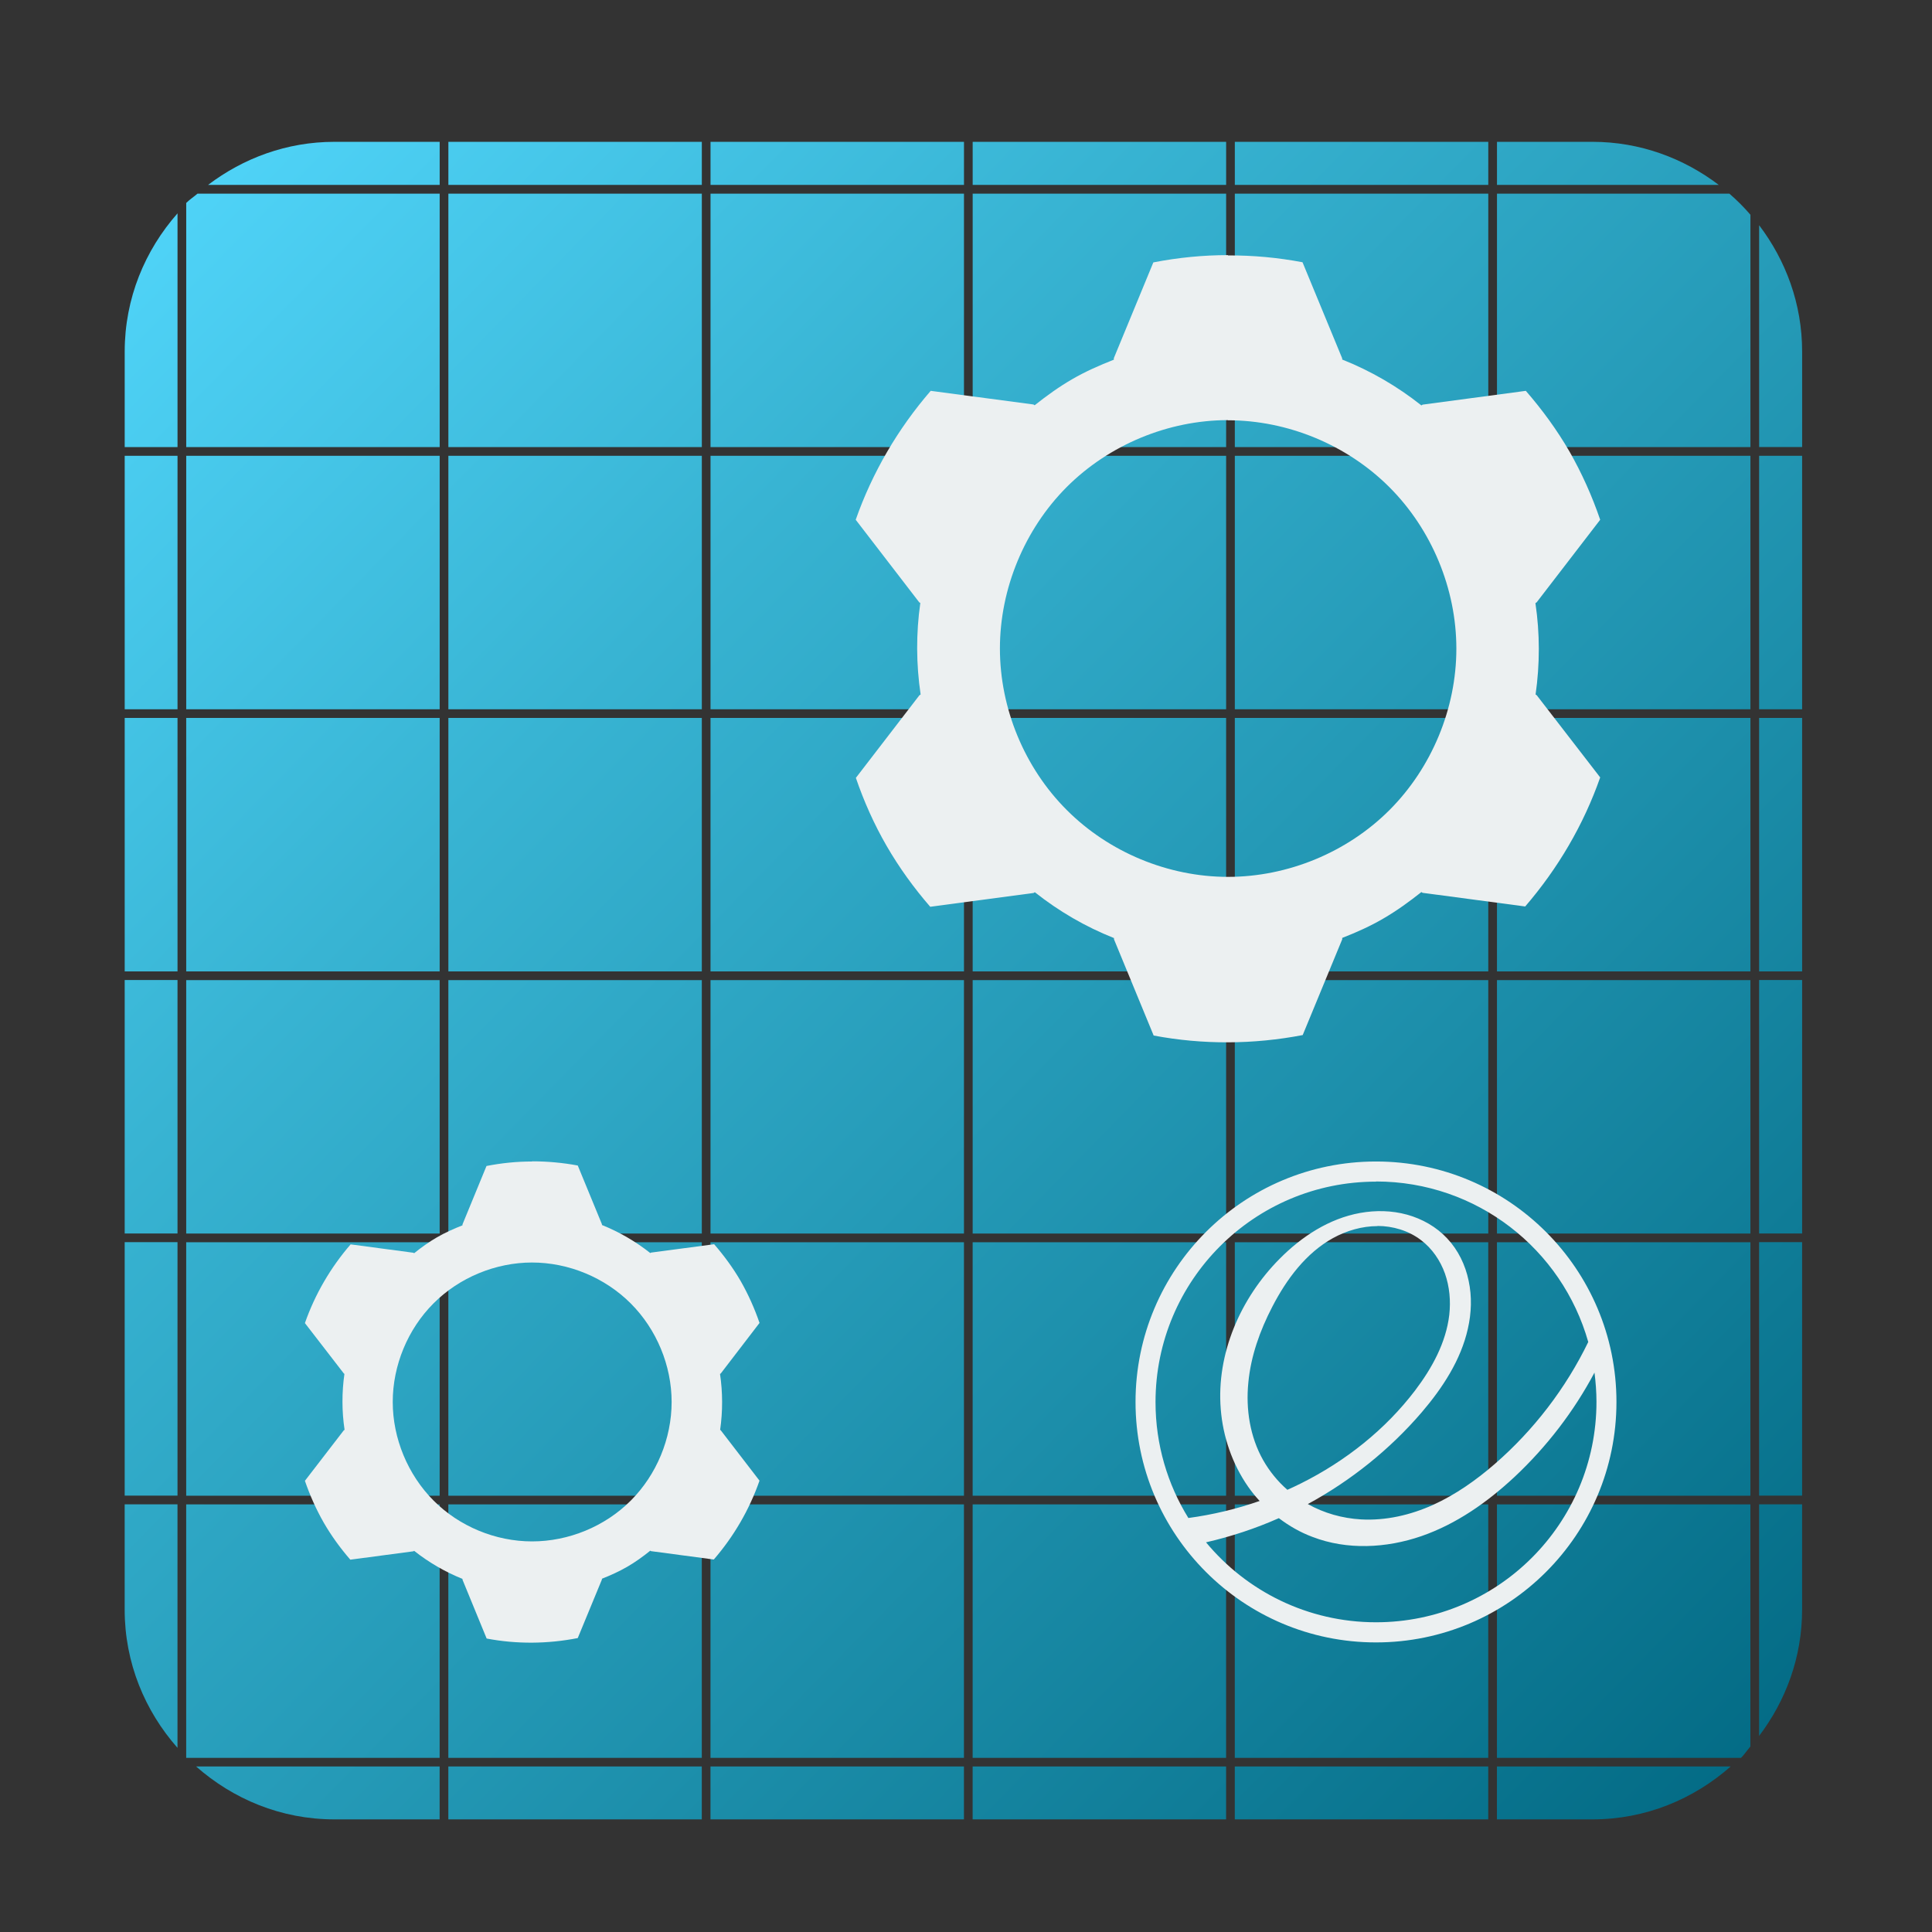 <?xml version="1.0" encoding="UTF-8" standalone="no"?>
<!-- Created with Inkscape (http://www.inkscape.org/) -->

<svg
   xmlns:dc="http://purl.org/dc/elements/1.1/"
   xmlns:cc="http://creativecommons.org/ns#"
   xmlns:rdf="http://www.w3.org/1999/02/22-rdf-syntax-ns#"
   xmlns:svg="http://www.w3.org/2000/svg"
   xmlns="http://www.w3.org/2000/svg"
   xmlns:xlink="http://www.w3.org/1999/xlink"
   xmlns:sodipodi="http://sodipodi.sourceforge.net/DTD/sodipodi-0.dtd"
   xmlns:inkscape="http://www.inkscape.org/namespaces/inkscape"
   width="256"
   height="256"
   id="svg2"
   version="1.1"
   inkscape:version="0.91 r"
   viewBox="0 0 72.249 72.249"
   sodipodi:docname="eStudio.svg">
  <rect x="0" y="0" width="72.249" height="72.249" fill="#333333" stroke="none"/>
  <defs
     id="defs4">
    <linearGradient
       inkscape:collect="always"
       id="linearGradient4159">
      <stop
         style="stop-color:#b3b3b3;stop-opacity:1;"
         offset="0"
         id="stop4161" />
      <stop
         id="stop4167"
         offset="0.09"
         style="stop-color:#52d7fc;stop-opacity:1" />
      <stop
         style="stop-color:#38b4d3;stop-opacity:1"
         offset="0.331"
         id="stop4169" />
      <stop
         id="stop4171"
         offset="0.62"
         style="stop-color:#1c8eaa;stop-opacity:1" />
      <stop
         style="stop-color:#016882;stop-opacity:1"
         offset="0.894"
         id="stop4173" />
      <stop
         style="stop-color:#b3b3b3;stop-opacity:0;"
         offset="1"
         id="stop4163" />
    </linearGradient>
    <linearGradient
       inkscape:collect="always"
       xlink:href="#linearGradient4159"
       id="linearGradient4165"
       x1="-42.774"
       y1="-1.234"
       x2="5.412"
       y2="46.08"
       gradientUnits="userSpaceOnUse" />
  </defs>
  <sodipodi:namedview
     id="base"
     pagecolor="#ffffff"
     bordercolor="#666666"
     borderopacity="1.0"
     inkscape:pageopacity="0.0"
     inkscape:pageshadow="2"
     inkscape:zoom="1.0125339"
     inkscape:cx="230.3503"
     inkscape:cy="19.353334"
     inkscape:document-units="px"
     inkscape:current-layer="layer1"
     showgrid="false"
     units="px"
     inkscape:showpageshadow="false"
     borderlayer="true"
     inkscape:window-width="1366"
     inkscape:window-height="744"
     inkscape:window-x="0"
     inkscape:window-y="24"
     inkscape:window-maximized="1"
     showguides="false">
    <sodipodi:guide
       position="9,39"
       orientation="30,0"
       id="guide3274" />
    <sodipodi:guide
       position="9,9"
       orientation="0,30"
       id="guide3276" />
    <sodipodi:guide
       position="39,9"
       orientation="-30,0"
       id="guide3278" />
    <sodipodi:guide
       position="39,39"
       orientation="0,-30"
       id="guide3280" />
    <sodipodi:guide
       position="4,44"
       orientation="40,0"
       id="guide3370" />
    <sodipodi:guide
       position="4,4"
       orientation="0,40"
       id="guide3372" />
    <sodipodi:guide
       position="44,4"
       orientation="-40,0"
       id="guide3374" />
    <sodipodi:guide
       position="44,44"
       orientation="0,-40"
       id="guide3376" />
  </sodipodi:namedview>
  <g
     inkscape:label="Capa 1"
     inkscape:groupmode="layer"
     id="layer1"
     transform="translate(0,-224.751)">
    <g
       id="g4175"
       transform="matrix(5.794,0,0,5.794,67.193,-1417.074)">
      <path
         id="rect3354"
         transform="matrix(0.282,0,0,0.282,-5.3829621e-7,283.453)"
         d="m -33.471,2.939 c -1.093,0 -2.086,0.376 -2.891,0.986 l 5.301,0 0,-0.986 -2.41,0 z m 2.609,0 0,0.986 5.801,0 0,-0.986 -5.801,0 z m 6,0 0,0.986 5.801,0 0,-0.986 -5.801,0 z m 6,0 0,0.986 5.801,0 0,-0.986 -5.801,0 z m 6,0 0,0.986 5.801,0 0,-0.986 -5.801,0 z m 6,0 0,0.986 5.076,0 C -2.59,3.316 -3.583,2.939 -4.676,2.939 l -2.186,0 z M -36.604,4.125 c -0.084,0.073 -0.179,0.134 -0.258,0.213 l 0,5.588 5.801,0 0,-5.801 -5.543,0 z m 5.742,0 0,5.801 5.801,0 0,-5.801 -5.801,0 z m 6,0 0,5.801 5.801,0 0,-5.801 -5.801,0 z m 6,0 0,5.801 5.801,0 0,-5.801 -5.801,0 z m 6,0 0,5.801 5.801,0 0,-5.801 -5.801,0 z m 6,0 0,5.801 5.801,0 0,-5.318 C -1.21,4.435 -1.37,4.275 -1.543,4.125 l -5.318,0 z M -37.061,4.576 c -0.745,0.845 -1.209,1.944 -1.209,3.164 l 0,2.186 1.209,0 0,-5.35 z m 36.199,0.273 0,5.076 0.984,0 0,-2.186 c 0,-1.092 -0.374,-2.086 -0.984,-2.891 z M -38.27,10.125 l 0,5.801 1.209,0 0,-5.801 -1.209,0 z m 1.408,0 0,5.801 5.801,0 0,-5.801 -5.801,0 z m 6,0 0,5.801 5.801,0 0,-5.801 -5.801,0 z m 6,0 0,5.801 5.801,0 0,-5.801 -5.801,0 z m 6,0 0,5.801 5.801,0 0,-5.801 -5.801,0 z m 6,0 0,5.801 5.801,0 0,-5.801 -5.801,0 z m 6,0 0,5.801 5.801,0 0,-5.801 -5.801,0 z m 6,0 0,5.801 0.984,0 0,-5.801 -0.984,0 z m -37.408,6 0,5.801 1.209,0 0,-5.801 -1.209,0 z m 1.408,0 0,5.801 5.801,0 0,-5.801 -5.801,0 z m 6,0 0,5.801 5.801,0 0,-5.801 -5.801,0 z m 6,0 0,5.801 5.801,0 0,-5.801 -5.801,0 z m 6,0 0,5.801 5.801,0 0,-5.801 -5.801,0 z m 6,0 0,5.801 5.801,0 0,-5.801 -5.801,0 z m 6,0 0,5.801 5.801,0 0,-5.801 -5.801,0 z m 6,0 0,5.801 0.984,0 0,-5.801 -0.984,0 z m -37.408,5.998 0,5.801 1.209,0 0,-5.801 -1.209,0 z m 37.408,0 0,5.801 0.984,0 0,-5.801 -0.984,0 z m -36,0.002 0,5.801 5.801,0 0,-5.801 -5.801,0 z m 6,0 0,5.801 5.801,0 0,-5.801 -5.801,0 z m 6,0 0,5.801 5.801,0 0,-5.801 -5.801,0 z m 6,0 0,5.801 5.801,0 0,-5.801 -5.801,0 z m 6,0 0,5.801 5.801,0 0,-5.801 -5.801,0 z m 6,0 0,5.801 5.801,0 0,-5.801 -5.801,0 z m -31.408,5.998 0,5.801 1.209,0 0,-5.801 -1.209,0 z m 37.408,0 0,5.801 0.984,0 0,-5.801 -0.984,0 z m -36,0.002 0,5.801 5.801,0 0,-5.801 -5.801,0 z m 6,0 0,5.801 5.801,0 0,-5.801 -5.801,0 z m 6,0 0,5.801 5.801,0 0,-5.801 -5.801,0 z m 6,0 0,5.801 5.801,0 0,-5.801 -5.801,0 z m 6,0 0,5.801 5.801,0 0,-5.801 -5.801,0 z m 6,0 0,5.801 5.801,0 0,-5.801 -5.801,0 z m -31.408,5.998 0,2.41 c 0,1.22 0.464,2.319 1.209,3.164 l 0,-5.574 -1.209,0 z m 37.408,0 0,5.301 c 0.61,-0.805 0.984,-1.798 0.984,-2.891 l 0,-2.41 -0.984,0 z m -36,0.002 0,5.801 5.801,0 0,-5.801 -5.801,0 z m 6,0 0,5.801 5.801,0 0,-5.801 -5.801,0 z m 6,0 0,5.801 5.801,0 0,-5.801 -5.801,0 z m 6,0 0,5.801 5.801,0 0,-5.801 -5.801,0 z m 6,0 0,5.801 5.801,0 0,-5.801 -5.801,0 z m 6,0 0,5.801 5.586,0 c 0.079,-0.079 0.141,-0.175 0.215,-0.26 l 0,-5.541 -5.801,0 z m -29.773,5.998 c 0.845,0.745 1.943,1.211 3.164,1.211 l 2.41,0 0,-1.211 -5.574,0 z m 5.773,0 0,1.211 5.801,0 0,-1.211 -5.801,0 z m 6,0 0,1.211 5.801,0 0,-1.211 -5.801,0 z m 6,0 0,1.211 5.801,0 0,-1.211 -5.801,0 z m 6,0 0,1.211 5.801,0 0,-1.211 -5.801,0 z m 6,0 0,1.211 2.186,0 c 1.221,0 2.319,-0.466 3.164,-1.211 l -5.35,0 z"
         style="opacity:1;fill:url(#linearGradient4165);fill-opacity:1;fill-rule:nonzero;stroke:none;stroke-width:5.306;stroke-miterlimit:4;stroke-dasharray:none;stroke-opacity:1"
         inkscape:connector-curvature="0" />
      <path
         style="fill:#ecf0f1;fill-opacity:1;fill-rule:evenodd;stroke:none"
         d="m -8.163,290.863 c -0.099,0 -0.197,0.01 -0.294,0.029 l -0.155,0.377 0,0.006 c -0.056,0.022 -0.112,0.047 -0.164,0.077 -0.052,0.03 -0.101,0.065 -0.148,0.103 l -0.005,-0.003 -0.405,-0.054 c -0.129,0.149 -0.23,0.322 -0.295,0.508 l 0.251,0.325 0.004,0.003 c -0.017,0.119 -0.017,0.241 9.876e-4,0.361 l -0.005,0.003 -0.251,0.326 c 0.032,0.093 0.072,0.183 0.121,0.269 0.049,0.085 0.107,0.165 0.172,0.24 l 0.407,-0.054 0.005,-0.003 c 0.095,0.075 0.2,0.136 0.312,0.181 l 0,0.005 0.156,0.38 c 0.194,0.037 0.394,0.035 0.588,-0.003 l 0.156,-0.378 0,-0.005 c 0.056,-0.022 0.111,-0.047 0.163,-0.077 0.052,-0.03 0.102,-0.066 0.149,-0.104 l 0.005,0.003 0.405,0.054 c 0.129,-0.149 0.23,-0.322 0.295,-0.509 l -0.25,-0.325 -0.004,-0.003 c 0.017,-0.119 0.017,-0.241 -8.184e-4,-0.361 l 0.005,-0.003 0.25,-0.326 c -0.032,-0.093 -0.072,-0.183 -0.121,-0.269 -0.049,-0.085 -0.108,-0.165 -0.172,-0.239 l -0.407,0.054 -0.005,0.003 c -0.095,-0.075 -0.2,-0.136 -0.312,-0.181 l -1.638e-4,-0.005 -0.156,-0.379 c -0.097,-0.018 -0.195,-0.027 -0.294,-0.027 z m -1.64e-4,0.652 c 0.236,0 0.47,0.097 0.637,0.264 0.167,0.167 0.264,0.401 0.264,0.636 0,0.236 -0.097,0.47 -0.264,0.637 -0.167,0.167 -0.401,0.263 -0.637,0.263 -0.236,0 -0.47,-0.097 -0.636,-0.264 -0.166,-0.167 -0.263,-0.401 -0.263,-0.636 0,-0.236 0.097,-0.47 0.263,-0.636 0.166,-0.167 0.401,-0.264 0.636,-0.264 z"
         id="path4151"
         inkscape:connector-curvature="0" />
      <path
         inkscape:connector-curvature="0"
         id="path4112"
         d="m -3.671,285.013 c -0.161,0 -0.323,0.016 -0.482,0.047 l -0.255,0.618 0,0.01 c -0.092,0.036 -0.183,0.076 -0.269,0.126 -0.085,0.049 -0.165,0.107 -0.242,0.168 l -0.008,-0.005 -0.663,-0.088 c -0.211,0.244 -0.377,0.527 -0.484,0.832 l 0.41,0.533 0.007,0.004 c -0.028,0.196 -0.027,0.395 0.002,0.591 l -0.008,0.005 -0.41,0.533 c 0.052,0.152 0.118,0.3 0.199,0.44 0.081,0.14 0.176,0.271 0.281,0.392 l 0.667,-0.089 0.008,-0.005 c 0.155,0.123 0.327,0.223 0.511,0.296 l 0,0.008 0.256,0.621 c 0.317,0.06 0.645,0.058 0.962,-0.003 l 0.255,-0.618 0,-0.009 c 0.092,-0.036 0.182,-0.076 0.267,-0.126 0.086,-0.05 0.166,-0.108 0.244,-0.17 l 0.008,0.005 0.662,0.088 c 0.211,-0.245 0.377,-0.527 0.484,-0.833 l -0.41,-0.531 -0.007,-0.004 c 0.028,-0.195 0.028,-0.395 -0.001,-0.59 l 0.008,-0.005 0.41,-0.533 c -0.052,-0.152 -0.118,-0.3 -0.198,-0.44 -0.081,-0.14 -0.176,-0.27 -0.282,-0.392 l -0.666,0.089 -0.008,0.005 c -0.155,-0.123 -0.327,-0.223 -0.511,-0.296 l -2.684e-4,-0.008 -0.256,-0.62 c -0.159,-0.03 -0.32,-0.045 -0.481,-0.044 z m -2.686e-4,1.066 c 0.386,0 0.769,0.159 1.042,0.432 0.273,0.273 0.432,0.656 0.432,1.042 0,0.386 -0.159,0.769 -0.432,1.042 -0.273,0.273 -0.656,0.431 -1.042,0.431 -0.386,0 -0.769,-0.159 -1.041,-0.432 -0.273,-0.273 -0.431,-0.656 -0.431,-1.042 0,-0.386 0.159,-0.769 0.431,-1.042 0.273,-0.273 0.656,-0.432 1.041,-0.432 z"
         style="fill:#ecf0f1;fill-opacity:1;fill-rule:evenodd;stroke:none" />
      <path
         style="fill:#ecf0f1;fill-opacity:1;stroke:none"
         id="path2993"
         inkscape:connector-curvature="0"
         d="m -2.716,290.863 c -0.857,0 -1.552,0.695 -1.552,1.552 0,0.857 0.695,1.552 1.552,1.552 0.857,0 1.552,-0.695 1.552,-1.552 0,-0.857 -0.695,-1.552 -1.552,-1.552 z m 0,0.129 c 0.652,0 1.201,0.438 1.37,1.036 -0.145,0.299 -0.352,0.569 -0.603,0.787 -0.121,0.105 -0.253,0.198 -0.398,0.264 -0.146,0.066 -0.306,0.103 -0.466,0.094 -0.12,-0.007 -0.238,-0.04 -0.343,-0.099 0.278,-0.151 0.529,-0.352 0.735,-0.592 0.135,-0.158 0.253,-0.338 0.298,-0.54 0.023,-0.101 0.027,-0.207 0.005,-0.309 -0.021,-0.102 -0.068,-0.199 -0.139,-0.274 -0.069,-0.074 -0.161,-0.126 -0.259,-0.153 -0.098,-0.027 -0.202,-0.029 -0.302,-0.011 -0.2,0.036 -0.378,0.152 -0.521,0.297 -0.252,0.254 -0.408,0.612 -0.379,0.969 0.014,0.178 0.074,0.353 0.176,0.5 0.023,0.033 0.048,0.064 0.075,0.093 -0.149,0.052 -0.304,0.089 -0.46,0.11 -0.134,-0.217 -0.212,-0.473 -0.212,-0.748 0,-0.786 0.637,-1.423 1.423,-1.423 z m 0.009,0.287 c 0.1,1.3e-4 0.201,0.03 0.281,0.091 0.072,0.054 0.125,0.132 0.155,0.216 0.03,0.085 0.038,0.177 0.028,0.267 -0.021,0.179 -0.111,0.343 -0.22,0.487 -0.193,0.254 -0.45,0.457 -0.736,0.6 -0.029,0.015 -0.059,0.028 -0.089,0.042 -0.062,-0.054 -0.115,-0.119 -0.156,-0.191 -0.085,-0.15 -0.113,-0.329 -0.096,-0.5 0.016,-0.172 0.075,-0.337 0.155,-0.491 0.092,-0.178 0.217,-0.346 0.392,-0.443 0.088,-0.048 0.187,-0.077 0.287,-0.077 z m 1.401,0.945 c 0.008,0.062 0.013,0.126 0.013,0.19 0,0.786 -0.637,1.423 -1.423,1.423 -0.441,0 -0.836,-0.201 -1.097,-0.516 0.161,-0.037 0.319,-0.089 0.47,-0.156 0.066,0.05 0.139,0.092 0.217,0.121 0.223,0.086 0.477,0.073 0.703,-0.005 0.226,-0.078 0.426,-0.219 0.601,-0.382 0.208,-0.195 0.384,-0.424 0.517,-0.675 z" />
    </g>
  </g>
</svg>
